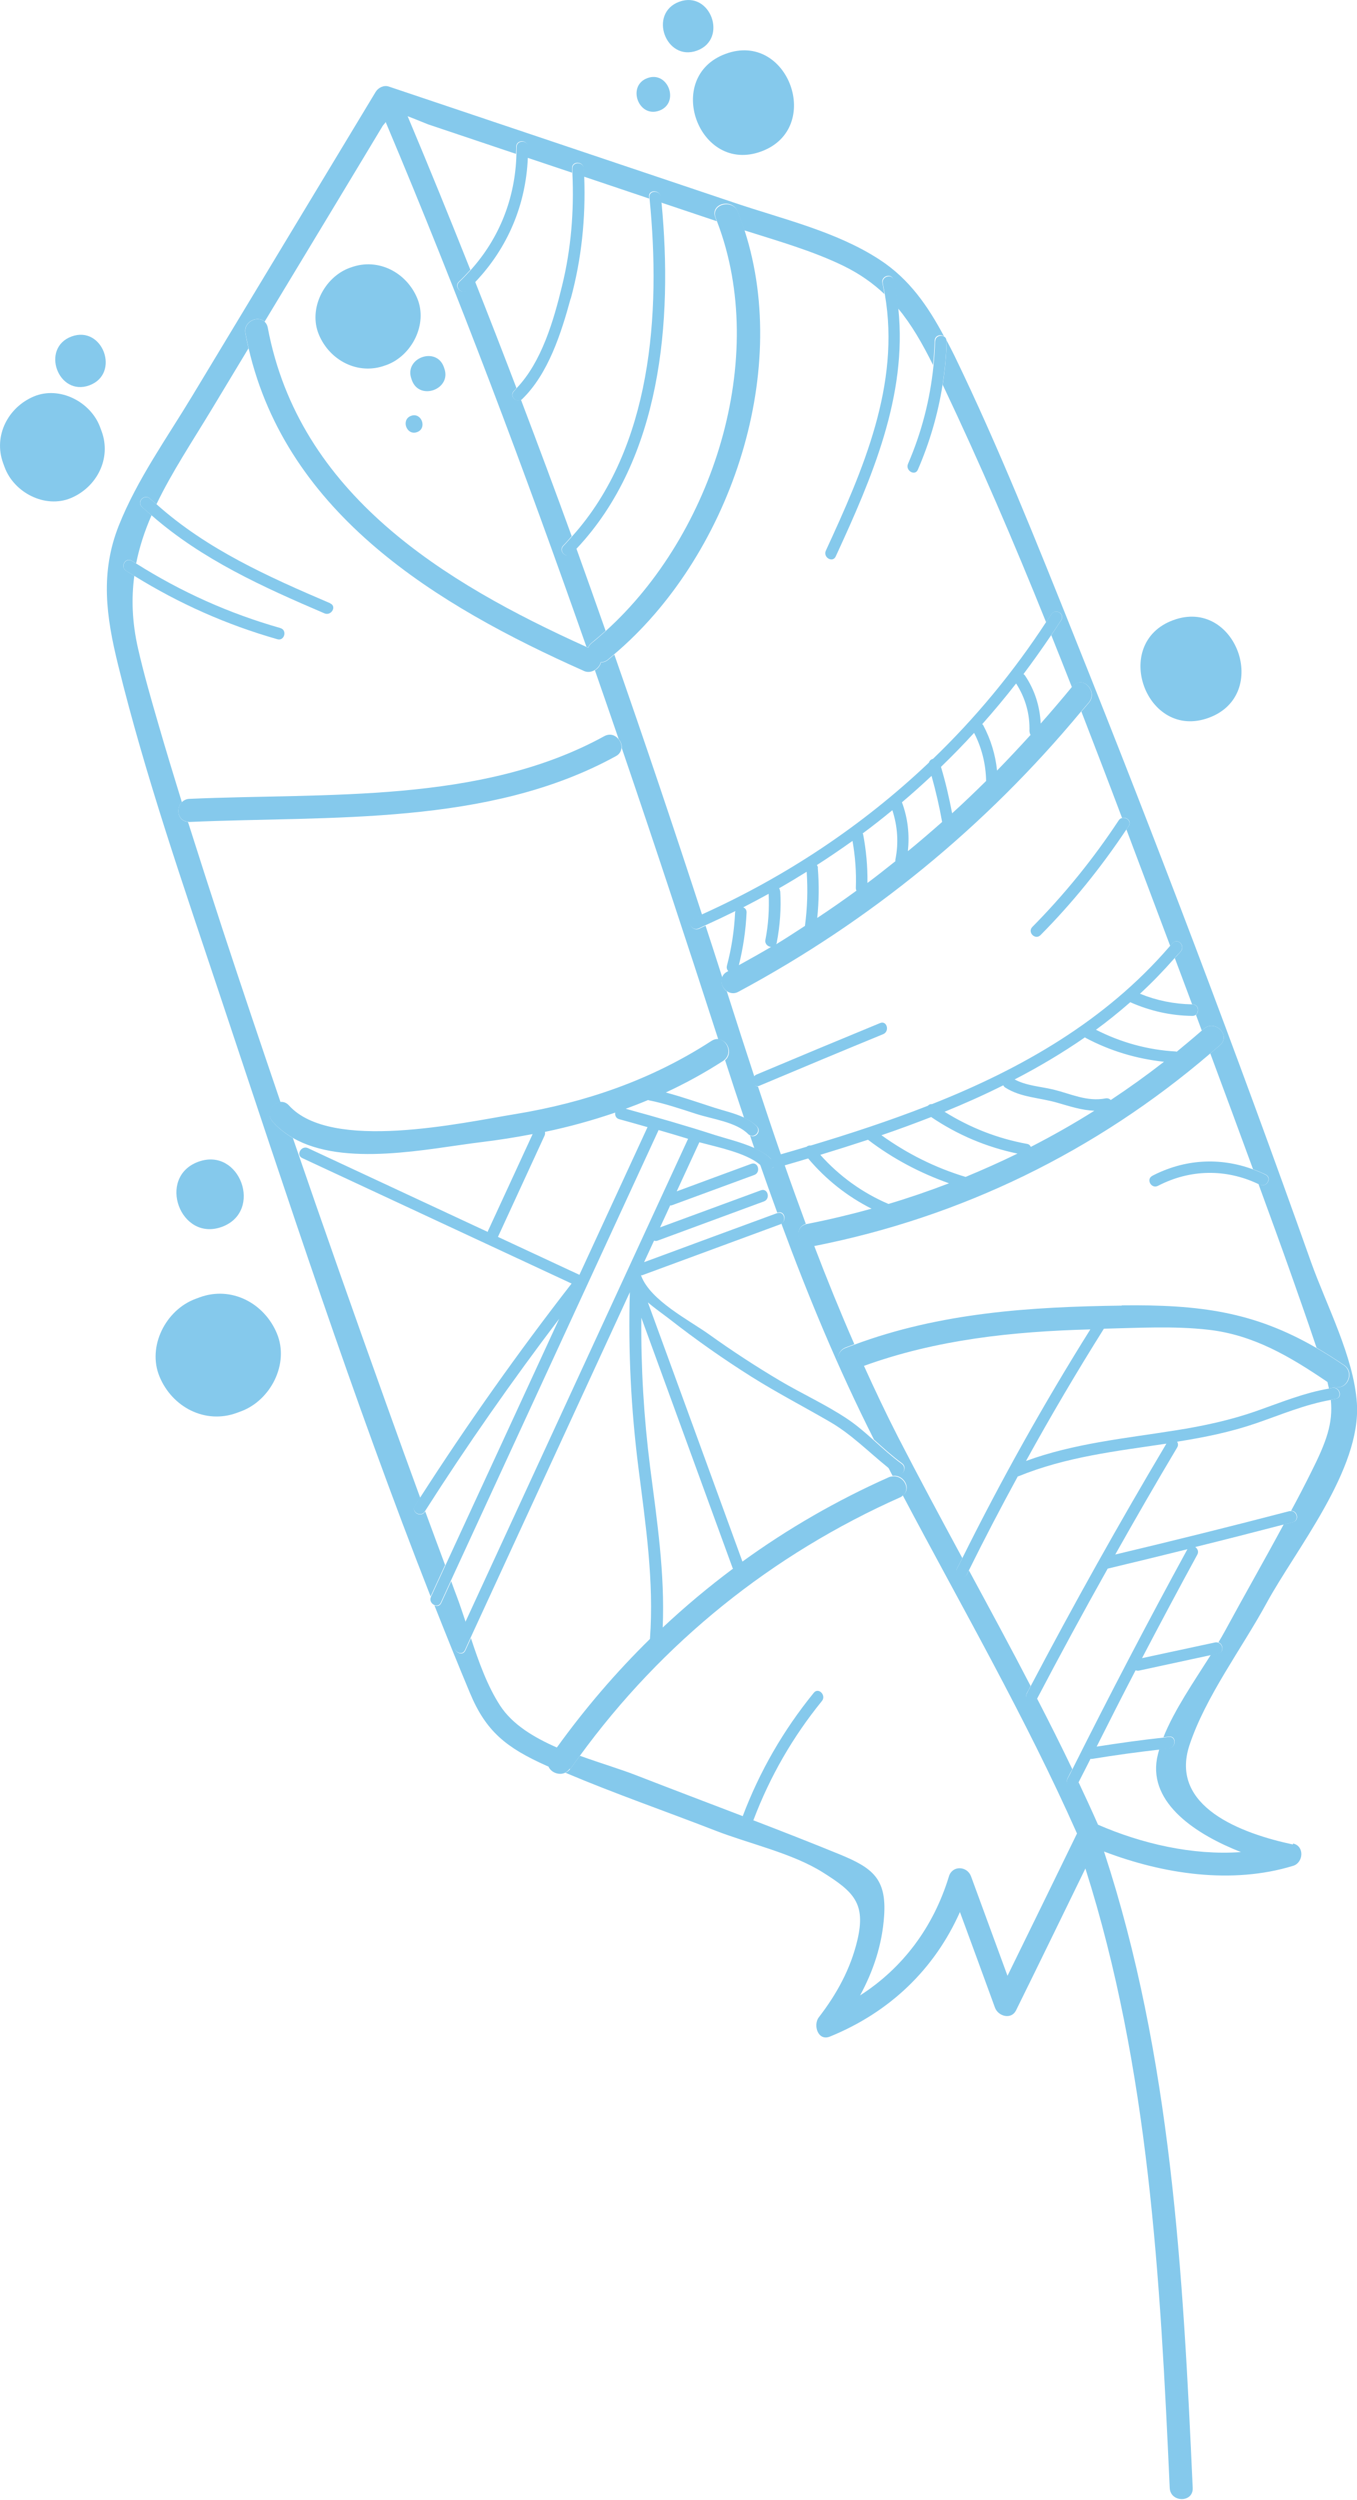 <svg width="101" height="186" viewBox="0 0 101 186" fill="none" xmlns="http://www.w3.org/2000/svg">
<g clip-path="url(#clip0_934_4478)">
<path d="M96.22 137.229C92.431 136.421 87.01 134.436 88.532 129.838C89.729 126.229 92.431 122.645 94.253 119.302C96.451 115.254 101.325 109.35 100.991 104.391C100.761 100.945 98.717 97.095 97.579 93.898C92.021 78.257 86.121 62.719 79.947 47.319C77.142 40.315 74.337 33.276 71.045 26.478C70.848 26.091 70.66 25.705 70.455 25.326C70.455 25.352 70.463 25.369 70.463 25.395C70.429 26.487 70.326 27.561 70.164 28.627C72.917 34.419 75.457 40.323 77.86 46.296C77.988 46.098 78.125 45.901 78.253 45.703C78.553 45.239 79.288 45.669 78.989 46.133C78.749 46.511 78.493 46.88 78.245 47.258C78.758 48.547 79.28 49.837 79.784 51.134C79.81 51.108 79.827 51.083 79.853 51.057C80.545 50.198 81.751 51.426 81.058 52.269C80.87 52.501 80.673 52.716 80.485 52.939C81.503 55.577 82.52 58.216 83.513 60.854C83.846 60.76 84.248 61.095 84.008 61.464C83.949 61.55 83.889 61.628 83.837 61.714C84.923 64.601 86.01 67.497 87.096 70.376C87.155 70.308 87.224 70.239 87.284 70.17C87.643 69.749 88.241 70.359 87.891 70.78C87.745 70.952 87.591 71.115 87.438 71.279C87.626 71.777 87.814 72.284 88.002 72.783C88.25 73.427 88.481 74.08 88.729 74.725C88.746 74.725 88.754 74.725 88.763 74.725C89.208 74.725 89.285 75.284 89.011 75.498C89.156 75.885 89.302 76.28 89.447 76.676C89.498 76.633 89.55 76.59 89.601 76.547C90.422 75.816 91.636 77.028 90.807 77.758C90.567 77.965 90.319 78.171 90.08 78.377C91.149 81.248 92.209 84.118 93.261 86.989C93.577 87.109 93.894 87.238 94.21 87.392C94.706 87.633 94.27 88.381 93.783 88.132C93.74 88.114 93.706 88.097 93.663 88.08C94.501 90.383 95.347 92.678 96.16 94.99C96.784 96.751 97.4 98.513 97.99 100.275C98.657 100.662 99.341 101.091 100.051 101.573C100.957 102.191 100.102 103.678 99.187 103.059C99.059 102.973 98.922 102.879 98.794 102.793C98.837 102.965 98.879 103.145 98.913 103.309C99.007 103.291 99.093 103.266 99.187 103.248C99.726 103.171 99.957 103.996 99.418 104.073C99.29 104.091 99.178 104.125 99.05 104.151C99.23 105.895 98.717 107.288 97.579 109.548C97.101 110.51 96.605 111.464 96.091 112.41C96.562 112.375 96.741 113.114 96.237 113.243C96.006 113.303 95.775 113.363 95.544 113.415C94.099 116.096 92.585 118.743 91.14 121.407C91.004 121.657 90.85 121.923 90.687 122.19C91.038 122.318 91.132 122.903 90.687 122.997C90.499 123.04 90.311 123.075 90.123 123.118C88.908 125.043 87.395 127.226 86.591 129.254C86.736 129.237 86.873 129.219 87.019 129.202C87.566 129.142 87.557 130.001 87.019 130.062C86.77 130.087 86.531 130.122 86.283 130.148C86.215 130.38 86.155 130.62 86.112 130.844C85.513 134.195 89.054 136.499 92.363 137.796C88.754 138.054 84.966 137.169 81.725 135.759C81.255 134.694 80.767 133.637 80.272 132.588C80.246 132.64 80.22 132.683 80.195 132.734C79.947 133.233 79.211 132.795 79.459 132.305C79.57 132.073 79.69 131.849 79.81 131.626C78.963 129.855 78.082 128.102 77.184 126.366C77.184 126.375 77.176 126.383 77.167 126.392C76.911 126.882 76.175 126.444 76.432 125.962C76.526 125.79 76.62 125.619 76.706 125.438C75.209 122.55 73.661 119.697 72.114 116.835C72.071 116.93 72.019 117.016 71.977 117.11C71.737 117.609 70.993 117.171 71.241 116.681C71.37 116.423 71.498 116.182 71.626 115.924C70.01 112.934 68.394 109.934 66.837 106.909C65.939 105.156 65.101 103.377 64.289 101.59C63.99 101.701 63.69 101.787 63.4 101.908C62.373 102.312 61.929 100.644 62.947 100.249C63.16 100.163 63.374 100.094 63.588 100.008C62.528 97.585 61.535 95.144 60.595 92.678C60.561 92.678 60.535 92.695 60.501 92.695C59.449 92.901 59.004 91.337 59.979 91.062C59.44 89.601 58.91 88.14 58.397 86.671C58.235 86.722 58.072 86.765 57.91 86.817C57.782 86.851 57.67 86.834 57.585 86.774C57.551 86.842 57.508 86.911 57.422 86.963C57.397 86.98 57.371 86.997 57.345 87.014C57.191 87.109 56.943 87.083 56.824 86.945C56.807 86.928 56.789 86.911 56.772 86.894C56.721 86.834 56.695 86.765 56.678 86.696C56.636 86.653 56.601 86.61 56.55 86.576C56.978 87.796 57.405 89.008 57.85 90.22C57.85 90.22 57.867 90.22 57.876 90.22C58.38 90.039 58.594 90.796 58.149 91.019C60.167 96.485 62.399 101.856 65.05 107.107C65.726 107.717 66.401 108.327 67.137 108.869C67.581 109.187 67.154 109.934 66.709 109.608C66.495 109.453 66.29 109.273 66.076 109.109C66.196 109.341 66.316 109.574 66.435 109.806C67.265 109.677 67.881 110.768 67.188 111.249C71.6 119.594 76.321 127.767 80.16 136.413C78.442 139.945 76.714 143.477 74.987 147C74.08 144.534 73.182 142.076 72.276 139.61C71.994 138.828 70.882 138.759 70.626 139.61C69.471 143.391 67.188 146.425 64.015 148.461C64.999 146.648 65.657 144.697 65.803 142.557C65.999 139.764 64.939 138.965 62.459 137.951C60.338 137.083 58.2 136.249 56.054 135.424C55.806 135.802 55.122 135.596 55.285 135.123C52.633 134.109 49.983 133.104 47.349 132.081C46.135 131.609 44.647 131.17 43.159 130.629C42.928 130.947 42.697 131.256 42.474 131.574C42.363 131.729 42.227 131.832 42.081 131.892C45.75 133.448 49.555 134.763 53.266 136.206C55.763 137.177 58.953 137.874 61.219 139.292C63.519 140.735 64.469 141.595 63.81 144.362C63.306 146.493 62.271 148.367 60.946 150.086C60.501 150.661 60.877 151.89 61.775 151.521C66.222 149.708 69.548 146.519 71.447 142.257C72.319 144.628 73.191 147 74.055 149.372C74.286 150.008 75.26 150.292 75.62 149.579C77.356 146.064 79.066 142.54 80.785 139.017C85.522 153.919 86.36 169.56 87.061 185.106C87.113 186.206 88.823 186.215 88.772 185.106C88.053 169.13 87.189 153.042 82.17 137.753C86.6 139.446 91.705 140.211 96.245 138.819C97.015 138.587 97.109 137.349 96.245 137.16L96.22 137.229Z" fill="#85C9EC"/>
<path d="M33.154 116.509C32.649 115.151 32.145 113.802 31.648 112.444C31.648 112.461 31.631 112.47 31.623 112.478C31.324 112.942 30.588 112.513 30.887 112.049C31.016 111.842 31.152 111.645 31.281 111.447C30.426 109.118 29.588 106.789 28.75 104.452C26.389 97.868 24.064 91.277 21.797 84.668C21.25 84.35 20.754 83.963 20.318 83.482C19.771 82.881 20.284 82.073 20.882 82.004C19.429 77.733 17.983 73.453 16.573 69.165C15.7 66.492 14.837 63.819 13.99 61.146C13.229 61.095 13.075 60.149 13.537 59.685C12.947 57.769 12.357 55.844 11.801 53.919C11.254 52.037 10.706 50.146 10.27 48.23C9.825 46.27 9.774 44.5 9.997 42.841C9.791 42.712 9.586 42.592 9.381 42.463C8.919 42.162 9.347 41.423 9.808 41.724C9.92 41.793 10.022 41.853 10.133 41.922C10.381 40.675 10.775 39.489 11.279 38.338C11.04 38.123 10.792 37.925 10.552 37.702C10.15 37.324 10.758 36.714 11.159 37.092C11.313 37.238 11.484 37.375 11.647 37.513C12.784 35.141 14.315 32.846 15.829 30.337C16.718 28.859 17.607 27.389 18.497 25.911C18.411 25.541 18.334 25.18 18.266 24.802C18.095 23.9 19.198 23.453 19.694 23.934C21.464 21.004 23.234 18.073 25.004 15.143C25.731 13.94 26.458 12.728 27.185 11.525C27.621 10.803 28.057 10.081 28.493 9.35C28.579 9.247 28.647 9.17 28.724 9.075C28.733 9.11 28.724 9.153 28.75 9.187C34.163 22.018 39.045 35.012 43.646 48.118C43.689 48.135 43.732 48.161 43.774 48.178C43.817 48.058 43.894 47.937 44.022 47.834C44.382 47.542 44.732 47.241 45.074 46.932C44.356 44.886 43.629 42.841 42.894 40.796C42.774 40.925 42.654 41.071 42.526 41.2C42.133 41.595 41.534 40.985 41.919 40.59C42.141 40.366 42.346 40.125 42.551 39.893C41.32 36.499 40.054 33.113 38.772 29.735C38.378 29.967 37.891 29.426 38.259 29.073C38.327 29.013 38.378 28.936 38.438 28.867C37.429 26.22 36.403 23.582 35.36 20.952C35.163 21.158 34.975 21.373 34.761 21.571C34.359 21.949 33.752 21.339 34.154 20.961C34.453 20.677 34.736 20.376 35.009 20.076C33.487 16.251 31.939 12.444 30.34 8.646C31.076 8.929 31.794 9.23 31.871 9.256C33.47 9.789 35.069 10.33 36.66 10.863C37.241 11.06 37.823 11.258 38.404 11.447C38.404 11.267 38.43 11.095 38.421 10.923C38.421 10.373 39.268 10.373 39.276 10.923C39.276 11.198 39.259 11.464 39.242 11.731C40.354 12.1 41.465 12.479 42.577 12.848C42.577 12.736 42.577 12.633 42.577 12.521C42.551 11.971 43.407 11.971 43.432 12.521C43.441 12.728 43.449 12.934 43.458 13.14C45.074 13.682 46.699 14.232 48.315 14.773C48.315 14.73 48.315 14.687 48.307 14.644C48.247 14.094 49.11 14.103 49.162 14.644C49.179 14.782 49.187 14.928 49.196 15.065C50.581 15.529 51.958 15.993 53.343 16.457C53.309 16.363 53.275 16.268 53.241 16.183C52.83 15.151 54.481 14.713 54.891 15.727C55.079 16.191 55.242 16.664 55.396 17.136C57.884 17.927 60.475 18.658 62.801 19.792C64.007 20.385 64.982 21.081 65.828 21.88C65.777 21.605 65.743 21.33 65.674 21.055C65.555 20.514 66.384 20.29 66.495 20.823C66.649 21.528 66.752 22.233 66.829 22.929C67.846 24.149 68.65 25.559 69.445 27.157C69.505 26.564 69.548 25.962 69.565 25.352C69.574 24.948 70.027 24.845 70.266 25.026C69.069 22.791 67.701 20.78 65.495 19.337C62.288 17.231 58.26 16.303 54.677 15.091C46.092 12.204 37.515 9.324 28.929 6.437C28.57 6.317 28.151 6.523 27.963 6.832C23.414 14.369 18.873 21.898 14.323 29.434C12.434 32.571 10.202 35.682 8.842 39.103C7.448 42.618 7.901 45.858 8.782 49.441C10.826 57.778 13.674 65.959 16.384 74.089C21.361 89.008 26.287 104.108 32.05 118.778C32.41 118.004 32.76 117.231 33.119 116.457L33.154 116.509Z" fill="#85C9EC"/>
<path d="M40.961 130.766C41.132 130.517 41.312 130.285 41.491 130.036C39.738 129.271 38.139 128.308 37.224 126.899C36.283 125.455 35.633 123.651 35.052 121.88C34.907 122.19 34.77 122.49 34.633 122.8C34.402 123.298 33.667 122.868 33.898 122.37C34.154 121.811 34.411 121.253 34.667 120.703C34.445 120.041 34.231 119.388 34 118.778C33.855 118.4 33.718 118.021 33.581 117.643C33.333 118.185 33.085 118.726 32.837 119.268C32.726 119.5 32.512 119.525 32.333 119.439C33.196 121.622 34.069 123.788 34.975 125.954C36.164 128.807 37.66 130.027 40.687 131.377C40.747 131.402 40.816 131.428 40.875 131.454C40.798 131.248 40.816 131.016 40.987 130.775L40.961 130.766Z" fill="#85C9EC"/>
<path d="M56.14 80.079C55.507 78.145 54.874 76.203 54.258 74.261C54.207 74.089 54.147 73.917 54.096 73.754C53.771 73.522 53.617 73.092 53.762 72.731C53.352 71.442 52.933 70.153 52.514 68.872C52.351 68.95 52.18 69.027 52.018 69.104C51.522 69.319 51.086 68.58 51.59 68.365C51.813 68.271 52.035 68.159 52.257 68.064C50.145 61.585 47.973 55.13 45.724 48.702C45.57 48.831 45.416 48.96 45.262 49.089C45.091 49.227 44.912 49.287 44.732 49.287C44.672 49.527 44.501 49.742 44.279 49.871C44.877 51.573 45.459 53.283 46.049 54.993C46.212 55.182 46.297 55.423 46.28 55.663C48.734 62.856 51.12 70.084 53.463 77.337C54.139 77.355 54.583 78.352 53.968 78.884C54.429 80.32 54.9 81.746 55.379 83.164C55.738 83.336 56.071 83.542 56.345 83.817C56.704 84.187 56.208 84.728 55.823 84.479C55.934 84.797 56.037 85.115 56.148 85.433C56.67 85.665 57.123 85.94 57.431 86.267C57.474 86.172 57.559 86.086 57.696 86.052C57.841 86.009 57.987 85.966 58.132 85.923C57.542 84.23 56.978 82.528 56.413 80.827C56.088 80.827 55.952 80.362 56.174 80.096L56.14 80.079Z" fill="#85C9EC"/>
<path d="M69.428 56.463C69.292 56.497 69.18 56.6 69.138 56.738C64.212 61.413 58.508 65.211 52.232 68.039C52.009 68.142 51.795 68.245 51.565 68.34C51.06 68.563 51.496 69.302 51.992 69.079C52.163 69.001 52.326 68.924 52.488 68.847C53.249 68.503 53.993 68.15 54.737 67.781C54.729 67.815 54.712 67.841 54.712 67.884C54.652 69.233 54.446 70.548 54.104 71.855C54.062 72.018 54.113 72.155 54.207 72.25C54.173 72.267 54.13 72.293 54.096 72.31C53.908 72.413 53.805 72.551 53.745 72.705C53.6 73.066 53.754 73.496 54.079 73.728C54.318 73.9 54.635 73.969 54.959 73.788C64.768 68.529 73.353 61.499 80.468 52.931C80.656 52.707 80.853 52.484 81.041 52.26C81.734 51.409 80.528 50.189 79.835 51.048C79.81 51.074 79.793 51.1 79.767 51.126C79.014 52.045 78.236 52.948 77.458 53.833C77.398 52.552 77.013 51.332 76.295 50.266C76.261 50.215 76.218 50.18 76.175 50.155C76.885 49.209 77.569 48.247 78.236 47.258C78.484 46.889 78.741 46.519 78.98 46.133C79.28 45.669 78.536 45.23 78.245 45.703C78.117 45.901 77.98 46.098 77.852 46.296C75.414 50.026 72.592 53.429 69.437 56.463H69.428ZM58.055 66.294C58.055 66.208 58.021 66.139 57.987 66.088C58.679 65.693 59.364 65.28 60.039 64.859C60.133 66.208 60.09 67.549 59.911 68.889C59.201 69.345 58.491 69.818 57.764 70.256C57.782 70.222 57.799 70.196 57.807 70.161C58.055 68.881 58.149 67.6 58.072 66.303L58.055 66.294ZM60.877 64.575C60.877 64.489 60.843 64.421 60.8 64.361C61.698 63.785 62.579 63.183 63.451 62.564C63.656 63.724 63.742 64.885 63.699 66.062C63.699 66.139 63.716 66.208 63.742 66.268C62.784 66.965 61.818 67.643 60.826 68.296C60.954 67.059 60.971 65.83 60.868 64.575H60.877ZM64.229 62.057C64.229 62.057 64.212 62.023 64.212 62.006C64.965 61.447 65.7 60.871 66.418 60.278C66.803 61.481 66.897 62.702 66.641 63.957C66.632 63.999 66.641 64.034 66.641 64.077C65.957 64.618 65.272 65.168 64.563 65.693C64.58 64.472 64.469 63.261 64.238 62.057H64.229ZM67.128 59.694C67.881 59.058 68.616 58.396 69.334 57.726C69.651 58.86 69.916 60.003 70.121 61.155C69.283 61.894 68.436 62.624 67.573 63.329C67.701 62.092 67.573 60.871 67.128 59.685V59.694ZM55.319 67.506C55.952 67.179 56.584 66.844 57.209 66.5C57.26 67.652 57.191 68.786 56.969 69.921C56.909 70.23 57.149 70.428 57.388 70.454C56.601 70.918 55.798 71.365 54.994 71.811C55.31 70.522 55.507 69.225 55.567 67.893C55.575 67.686 55.456 67.558 55.31 67.506H55.319ZM76.629 54.426C76.629 54.529 76.663 54.615 76.706 54.675C75.885 55.577 75.055 56.463 74.209 57.331C74.089 56.153 73.747 55.027 73.183 53.962C73.165 53.927 73.131 53.902 73.106 53.876C73.978 52.896 74.816 51.891 75.628 50.851C76.321 51.934 76.663 53.128 76.62 54.426H76.629ZM72.507 54.538C73.08 55.663 73.371 56.849 73.396 58.104C72.567 58.92 71.729 59.728 70.865 60.51C70.643 59.35 70.378 58.199 70.036 57.056C70.882 56.239 71.703 55.397 72.498 54.529L72.507 54.538Z" fill="#85C9EC"/>
<path d="M45.844 56.256C46.117 56.11 46.229 55.887 46.254 55.646C46.28 55.406 46.186 55.165 46.023 54.976C45.784 54.692 45.399 54.546 44.98 54.77C35.77 59.831 24.277 58.981 14.093 59.436C13.853 59.445 13.674 59.548 13.537 59.677C13.075 60.132 13.22 61.078 13.99 61.138C14.024 61.138 14.05 61.155 14.093 61.155C24.611 60.691 36.318 61.49 45.844 56.256Z" fill="#85C9EC"/>
<path d="M43.441 49.914C43.749 50.051 44.031 49.991 44.262 49.854C44.484 49.716 44.655 49.502 44.715 49.269C44.895 49.269 45.074 49.209 45.245 49.072C45.399 48.943 45.553 48.814 45.707 48.685C54.216 41.492 58.893 27.922 55.43 17.179C55.276 16.707 55.114 16.234 54.925 15.77C54.523 14.756 52.864 15.203 53.275 16.226C53.309 16.32 53.343 16.406 53.377 16.5C57.251 26.624 53.078 39.73 45.083 46.949C44.741 47.258 44.39 47.568 44.031 47.851C43.903 47.955 43.826 48.075 43.783 48.195C43.74 48.178 43.697 48.152 43.655 48.135C33.034 43.34 22.251 36.774 19.925 24.355C19.89 24.175 19.805 24.046 19.702 23.943C19.206 23.453 18.103 23.909 18.274 24.811C18.343 25.189 18.428 25.559 18.505 25.919C21.378 38.295 32.529 45.05 43.432 49.905L43.441 49.914Z" fill="#85C9EC"/>
<path d="M42.44 131.626C42.663 131.308 42.902 130.99 43.124 130.68C49.298 122.198 57.448 115.649 67.034 111.387C67.094 111.361 67.12 111.327 67.162 111.292C67.846 110.811 67.239 109.72 66.41 109.849C66.333 109.857 66.247 109.866 66.17 109.9C62.288 111.627 58.637 113.733 55.259 116.182C52.916 109.754 50.573 103.326 48.221 96.897C48.734 97.344 49.316 97.74 49.846 98.152C51.804 99.682 53.831 101.108 55.934 102.432C57.833 103.626 59.825 104.658 61.766 105.784C63.357 106.703 64.631 108.009 66.051 109.152C66.256 109.324 66.461 109.496 66.683 109.651C67.128 109.977 67.556 109.23 67.111 108.912C66.376 108.37 65.7 107.76 65.024 107.15C64.392 106.583 63.75 106.024 63.041 105.552C61.45 104.494 59.688 103.695 58.047 102.724C56.251 101.658 54.498 100.515 52.796 99.295C51.257 98.195 48.418 96.769 47.717 94.912C47.717 94.904 47.708 94.895 47.699 94.886C47.742 94.886 47.794 94.886 47.845 94.861C51.257 93.606 54.669 92.343 58.081 91.088C58.098 91.088 58.106 91.071 58.123 91.062C58.568 90.839 58.354 90.074 57.85 90.263C57.85 90.263 57.833 90.263 57.824 90.263C54.532 91.475 51.231 92.686 47.939 93.907C48.187 93.374 48.435 92.832 48.683 92.3C48.76 92.334 48.845 92.343 48.956 92.3C51.59 91.329 54.224 90.357 56.858 89.386C57.371 89.197 57.149 88.364 56.627 88.561C54.13 89.481 51.624 90.4 49.127 91.32C49.376 90.778 49.632 90.237 49.88 89.687C49.931 89.687 49.983 89.687 50.042 89.661C52.078 88.914 54.104 88.166 56.14 87.418C56.653 87.229 56.43 86.395 55.909 86.593C54.062 87.272 52.215 87.951 50.367 88.638C50.932 87.418 51.488 86.206 52.052 84.986C53.437 85.356 55.473 85.768 56.524 86.619C56.576 86.653 56.61 86.696 56.653 86.739C56.67 86.808 56.695 86.877 56.747 86.937C56.764 86.954 56.781 86.971 56.798 86.989C56.918 87.126 57.166 87.152 57.32 87.057C57.345 87.04 57.371 87.023 57.397 87.006C57.474 86.954 57.525 86.885 57.559 86.817C57.645 86.868 57.756 86.894 57.884 86.86C58.047 86.817 58.209 86.765 58.371 86.713C58.962 86.542 59.552 86.37 60.15 86.189C61.476 87.762 63.066 89.017 64.871 89.928C63.28 90.366 61.664 90.753 60.03 91.071C60.005 91.071 59.988 91.088 59.962 91.096C58.987 91.371 59.432 92.927 60.484 92.729C60.518 92.729 60.544 92.712 60.578 92.712C71.558 90.555 81.58 85.656 90.08 78.377C90.319 78.171 90.567 77.973 90.807 77.758C91.636 77.028 90.422 75.816 89.601 76.547C89.55 76.59 89.498 76.633 89.447 76.676C88.831 77.217 88.207 77.733 87.583 78.248C87.557 78.248 87.54 78.231 87.506 78.231C85.411 78.111 83.436 77.561 81.571 76.615C82.452 75.971 83.299 75.284 84.128 74.562C84.137 74.562 84.145 74.579 84.154 74.579C85.625 75.223 87.147 75.567 88.754 75.584C88.857 75.584 88.943 75.55 89.002 75.498C89.276 75.284 89.199 74.733 88.754 74.725C88.737 74.725 88.729 74.725 88.72 74.725C87.378 74.699 86.086 74.441 84.847 73.934C85.744 73.109 86.608 72.215 87.429 71.279C87.574 71.107 87.737 70.952 87.882 70.78C88.233 70.359 87.634 69.749 87.275 70.17C87.215 70.239 87.147 70.308 87.087 70.376C82.307 75.937 76.047 79.503 69.36 82.15C69.24 82.133 69.138 82.184 69.061 82.27C66.204 83.388 63.271 84.35 60.347 85.227C60.236 85.21 60.116 85.244 60.03 85.321C59.389 85.51 58.739 85.708 58.098 85.888C57.953 85.931 57.807 85.974 57.662 86.017C57.525 86.052 57.448 86.138 57.397 86.232C57.089 85.906 56.636 85.631 56.114 85.399C55.139 84.969 53.959 84.685 53.232 84.453C51.034 83.74 48.803 83.104 46.571 82.494C47.135 82.288 47.691 82.073 48.238 81.841C48.255 81.841 48.264 81.849 48.272 81.858C49.487 82.099 50.658 82.502 51.838 82.881C53.027 83.267 54.814 83.482 55.695 84.385C55.721 84.41 55.746 84.427 55.78 84.445C56.165 84.694 56.661 84.153 56.302 83.783C56.028 83.499 55.695 83.293 55.336 83.13C54.652 82.812 53.873 82.64 53.181 82.416C51.975 82.03 50.778 81.609 49.555 81.282C51.017 80.603 52.445 79.821 53.831 78.927C53.865 78.901 53.899 78.876 53.925 78.85C54.541 78.326 54.096 77.329 53.42 77.303C53.275 77.303 53.121 77.337 52.959 77.441C48.503 80.337 43.578 82.03 38.353 82.889C34.359 83.542 24.645 85.717 21.507 82.245C21.31 82.03 21.079 81.961 20.865 81.987C20.267 82.055 19.754 82.863 20.301 83.465C20.737 83.946 21.233 84.333 21.78 84.651C25.611 86.868 31.905 85.45 35.804 84.978C37.096 84.823 38.378 84.617 39.644 84.376C38.532 86.782 37.429 89.189 36.318 91.586C36.309 91.612 36.309 91.629 36.3 91.655C31.845 89.575 27.381 87.504 22.926 85.424C22.43 85.192 21.994 85.931 22.499 86.163C29.177 89.275 35.856 92.385 42.543 95.497C38.55 100.636 34.787 105.947 31.272 111.421C31.144 111.627 31.007 111.825 30.879 112.023C30.58 112.487 31.324 112.925 31.614 112.453C31.614 112.444 31.631 112.427 31.64 112.418C34.77 107.511 38.105 102.75 41.619 98.118C38.797 104.237 35.975 110.364 33.145 116.483C32.786 117.257 32.435 118.03 32.076 118.803C31.956 119.07 32.11 119.311 32.307 119.405C32.487 119.491 32.709 119.465 32.812 119.233C33.059 118.692 33.307 118.15 33.556 117.609C38.712 106.437 43.86 95.256 49.016 84.084C49.016 84.084 49.016 84.084 49.016 84.075C49.752 84.29 50.487 84.505 51.214 84.728C45.69 96.708 40.166 108.688 34.642 120.668C34.385 121.227 34.128 121.786 33.872 122.336C33.641 122.834 34.376 123.272 34.607 122.765C34.744 122.456 34.889 122.155 35.026 121.846C38.977 113.278 42.928 104.709 46.879 96.141C46.75 100.498 46.964 104.821 47.511 109.152C48.05 113.415 48.691 117.643 48.375 121.94C45.861 124.407 43.552 127.097 41.457 130.001C41.286 130.242 41.098 130.483 40.927 130.732C40.756 130.973 40.739 131.213 40.816 131.411C40.969 131.832 41.542 132.098 42.004 131.918C42.15 131.858 42.286 131.755 42.398 131.6L42.44 131.626ZM61.048 85.923C62.237 85.562 63.425 85.184 64.605 84.797C64.605 84.797 64.605 84.797 64.614 84.806C66.453 86.206 68.471 87.272 70.634 88.037C69.155 88.604 67.658 89.12 66.128 89.575C64.178 88.742 62.468 87.504 61.048 85.914V85.923ZM69.3 83.104C71.267 84.436 73.422 85.347 75.731 85.828C74.465 86.447 73.174 87.023 71.865 87.564C69.599 86.877 67.521 85.837 65.606 84.462C66.846 84.041 68.077 83.585 69.292 83.113L69.3 83.104ZM74.816 80.912C75.979 81.66 77.373 81.66 78.672 82.038C79.639 82.313 80.511 82.606 81.452 82.64C79.912 83.611 78.33 84.505 76.723 85.33C76.68 85.227 76.594 85.132 76.441 85.106C74.226 84.703 72.191 83.895 70.301 82.717C71.78 82.116 73.242 81.463 74.67 80.749C74.705 80.809 74.747 80.87 74.816 80.912ZM80.767 77.2C82.615 78.188 84.573 78.773 86.634 78.996C85.342 80.002 84.025 80.947 82.674 81.841C82.58 81.746 82.452 81.695 82.29 81.72C80.904 81.987 79.716 81.385 78.416 81.067C77.424 80.827 76.415 80.792 75.517 80.311C77.33 79.374 79.083 78.334 80.759 77.174C80.759 77.174 80.767 77.183 80.776 77.191L80.767 77.2ZM43.133 94.852C41.106 93.907 39.088 92.97 37.062 92.025C38.216 89.515 39.379 86.997 40.533 84.488C40.576 84.393 40.576 84.299 40.559 84.213C42.338 83.843 44.082 83.362 45.792 82.777C45.758 82.975 45.835 83.198 46.083 83.267C46.784 83.456 47.494 83.663 48.195 83.86C46.502 87.521 44.818 91.182 43.124 94.852H43.133ZM48.392 109.187C47.922 105.483 47.699 101.77 47.734 98.04C49.991 104.237 52.257 110.433 54.515 116.629C54.523 116.664 54.549 116.681 54.558 116.707C52.728 118.073 50.983 119.534 49.324 121.089C49.495 117.093 48.905 113.157 48.392 109.187Z" fill="#85C9EC"/>
<path d="M83.504 97.138C76.689 97.224 69.993 97.662 63.571 100.051C63.357 100.129 63.143 100.206 62.929 100.292C61.912 100.687 62.356 102.355 63.383 101.951C63.682 101.83 63.973 101.744 64.272 101.633C69.719 99.656 75.38 99.063 81.152 98.908C77.689 104.434 74.508 110.124 71.609 115.959C71.481 116.208 71.353 116.457 71.224 116.715C70.985 117.214 71.72 117.643 71.96 117.145C72.002 117.05 72.054 116.964 72.096 116.87C73.268 114.498 74.491 112.16 75.756 109.84C75.773 109.84 75.791 109.84 75.816 109.831C79.348 108.388 83.076 107.966 86.813 107.408C83.282 113.346 79.912 119.371 76.697 125.481C76.603 125.653 76.509 125.825 76.423 126.005C76.167 126.495 76.902 126.925 77.159 126.435C77.159 126.426 77.167 126.418 77.176 126.409C78.886 123.152 80.639 119.921 82.444 116.707C84.427 116.234 86.403 115.753 88.378 115.263C85.419 120.677 82.563 126.151 79.801 131.669C79.69 131.901 79.57 132.124 79.451 132.348C79.203 132.838 79.938 133.276 80.186 132.777C80.212 132.726 80.237 132.683 80.263 132.631C80.562 132.038 80.87 131.454 81.169 130.852C81.229 130.869 81.289 130.869 81.358 130.852C82.991 130.586 84.624 130.362 86.266 130.173C86.514 130.148 86.754 130.113 87.001 130.087C87.54 130.027 87.549 129.168 87.001 129.228C86.856 129.245 86.719 129.262 86.574 129.28C84.915 129.46 83.273 129.692 81.623 129.95C82.58 128.051 83.538 126.151 84.522 124.269C84.59 124.295 84.675 124.312 84.769 124.295C86.548 123.908 88.327 123.53 90.106 123.143C90.294 123.1 90.482 123.066 90.67 123.023C91.123 122.929 91.029 122.336 90.67 122.215C90.602 122.19 90.525 122.181 90.439 122.198C88.626 122.585 86.813 122.98 85 123.367C86.352 120.789 87.72 118.219 89.114 115.667C89.242 115.435 89.131 115.22 88.96 115.099C91.149 114.558 93.338 113.999 95.519 113.432C95.749 113.372 95.98 113.321 96.211 113.26C96.716 113.131 96.536 112.392 96.066 112.427C96.04 112.427 96.015 112.427 95.98 112.427C91.662 113.553 87.344 114.627 83.008 115.658C84.513 112.985 86.044 110.33 87.617 107.691C87.711 107.537 87.686 107.382 87.609 107.262C87.643 107.262 87.686 107.253 87.72 107.245C89.669 106.935 91.611 106.54 93.483 105.895C95.331 105.259 97.101 104.503 99.025 104.159C99.144 104.134 99.264 104.099 99.392 104.082C99.931 104.005 99.7 103.171 99.162 103.257C99.067 103.274 98.982 103.3 98.888 103.317C97.049 103.635 95.365 104.331 93.603 104.95C91.619 105.655 89.575 106.093 87.497 106.42C83.735 107.021 79.955 107.382 76.364 108.697C78.202 105.362 80.135 102.08 82.161 98.857C84.727 98.797 87.378 98.642 89.935 98.934C93.304 99.312 96.032 100.945 98.76 102.793C98.888 102.879 99.025 102.965 99.153 103.059C100.068 103.687 100.923 102.191 100.017 101.573C99.315 101.091 98.631 100.662 97.956 100.275C93.329 97.602 89.319 97.052 83.478 97.121L83.504 97.138Z" fill="#85C9EC"/>
<path d="M49.23 15.1C49.213 14.962 49.205 14.816 49.196 14.679C49.145 14.137 48.281 14.129 48.341 14.679C48.341 14.722 48.341 14.764 48.349 14.807C49.187 23.29 48.529 33.302 42.577 39.911C42.363 40.143 42.167 40.383 41.944 40.607C41.551 41.002 42.158 41.604 42.551 41.217C42.68 41.088 42.791 40.95 42.919 40.813C49.222 34.118 50.077 23.874 49.239 15.1H49.23Z" fill="#85C9EC"/>
<path d="M42.483 22.215C43.287 19.259 43.595 16.226 43.484 13.175C43.484 12.968 43.475 12.762 43.458 12.556C43.432 12.006 42.577 12.006 42.603 12.556C42.603 12.668 42.603 12.771 42.603 12.882C42.731 15.71 42.509 18.512 41.833 21.27C41.209 23.84 40.32 26.925 38.447 28.884C38.387 28.953 38.327 29.022 38.267 29.091C37.9 29.452 38.395 29.985 38.78 29.752C38.815 29.735 38.84 29.727 38.866 29.692C40.816 27.802 41.773 24.776 42.474 22.207L42.483 22.215Z" fill="#85C9EC"/>
<path d="M39.311 10.949C39.311 10.399 38.447 10.399 38.455 10.949C38.455 11.129 38.438 11.301 38.438 11.473C38.353 14.73 37.181 17.704 35.035 20.093C34.761 20.394 34.479 20.694 34.18 20.978C33.778 21.356 34.385 21.966 34.787 21.588C35.001 21.39 35.189 21.176 35.386 20.969C37.78 18.451 39.139 15.246 39.285 11.757C39.294 11.49 39.319 11.215 39.319 10.949H39.311Z" fill="#85C9EC"/>
<path d="M28.664 27.191L28.767 27.157C30.657 26.461 31.854 24.123 31.058 22.198C30.255 20.265 28.142 19.156 26.124 19.895L26.022 19.93C24.132 20.626 22.935 22.963 23.73 24.888C24.534 26.822 26.646 27.93 28.664 27.191Z" fill="#85C9EC"/>
<path d="M30.622 28.188L30.657 28.291C31.221 29.847 33.632 28.962 33.068 27.406L33.034 27.303C32.469 25.748 30.058 26.633 30.622 28.188Z" fill="#85C9EC"/>
<path d="M30.597 30.938C29.819 31.222 30.263 32.434 31.041 32.15C31.82 31.867 31.375 30.655 30.597 30.938Z" fill="#85C9EC"/>
<path d="M49.068 8.233C50.615 7.666 49.735 5.242 48.187 5.81C46.639 6.377 47.52 8.8 49.068 8.233Z" fill="#85C9EC"/>
<path d="M89.969 53.403C94.621 51.693 91.978 44.422 87.318 46.141C82.666 47.851 85.308 55.122 89.969 53.403Z" fill="#85C9EC"/>
<path d="M56.661 11.267C61.313 9.557 58.671 2.286 54.01 4.005C49.358 5.715 52.001 12.986 56.661 11.267Z" fill="#85C9EC"/>
<path d="M51.881 3.764C54.207 2.905 52.882 -0.722 50.556 0.129C48.23 0.988 49.555 4.615 51.881 3.764Z" fill="#85C9EC"/>
<path d="M5.327 25.034C3.002 25.894 4.327 29.52 6.653 28.67C8.979 27.81 7.653 24.183 5.327 25.034Z" fill="#85C9EC"/>
<path d="M7.457 31.798C6.764 29.898 4.438 28.695 2.523 29.495C0.599 30.302 -0.505 32.425 0.231 34.453L0.342 34.754C1.035 36.653 3.361 37.857 5.276 37.057C7.2 36.249 8.303 34.127 7.568 32.099L7.457 31.798Z" fill="#85C9EC"/>
<path d="M16.521 91.277C19.617 90.134 17.864 85.296 14.751 86.439C11.655 87.582 13.409 92.42 16.521 91.277Z" fill="#85C9EC"/>
<path d="M14.845 96.528L14.546 96.64C12.34 97.456 10.937 100.18 11.878 102.432C12.819 104.692 15.273 105.99 17.642 105.113L17.941 105.002C20.147 104.185 21.549 101.461 20.609 99.209C19.668 96.949 17.214 95.651 14.845 96.528Z" fill="#85C9EC"/>
<path d="M61.467 40.968C61.236 41.466 61.972 41.904 62.203 41.397C64.896 35.562 67.539 29.443 66.863 22.972C66.786 22.276 66.692 21.571 66.529 20.866C66.41 20.325 65.589 20.557 65.709 21.098C65.768 21.373 65.811 21.648 65.862 21.923C67.017 28.627 64.229 34.978 61.467 40.968Z" fill="#85C9EC"/>
<path d="M69.6 25.395C69.582 26.006 69.54 26.598 69.48 27.2C69.223 29.727 68.599 32.159 67.581 34.514C67.368 35.012 68.103 35.45 68.317 34.943C69.206 32.889 69.813 30.792 70.155 28.627C70.318 27.57 70.429 26.487 70.455 25.395C70.455 25.369 70.446 25.352 70.446 25.326C70.429 25.215 70.386 25.12 70.309 25.069C70.07 24.888 69.617 24.991 69.608 25.395H69.6Z" fill="#85C9EC"/>
<path d="M24.585 44.886C20.002 42.927 15.409 40.882 11.655 37.521C11.493 37.375 11.322 37.246 11.168 37.1C10.766 36.722 10.159 37.332 10.561 37.711C10.792 37.934 11.048 38.132 11.288 38.346C15.05 41.638 19.591 43.683 24.149 45.634C24.654 45.849 25.09 45.11 24.577 44.895L24.585 44.886Z" fill="#85C9EC"/>
<path d="M20.865 46.726C17.051 45.643 13.494 44.044 10.142 41.93C10.031 41.861 9.92 41.801 9.817 41.733C9.355 41.432 8.919 42.179 9.389 42.472C9.595 42.6 9.8 42.721 10.005 42.85C13.332 44.912 16.872 46.485 20.643 47.559C21.173 47.714 21.395 46.88 20.874 46.734L20.865 46.726Z" fill="#85C9EC"/>
<path d="M83.264 61.035C81.383 63.888 79.237 66.535 76.834 68.967C76.449 69.362 77.048 69.964 77.441 69.577C79.827 67.171 81.948 64.541 83.829 61.722C83.889 61.636 83.949 61.559 84 61.473C84.239 61.112 83.838 60.768 83.504 60.863C83.41 60.889 83.324 60.94 83.264 61.035Z" fill="#85C9EC"/>
<path d="M56.379 80.809C56.43 80.809 56.482 80.809 56.533 80.775C59.594 79.486 62.656 78.205 65.734 76.942C66.239 76.736 66.016 75.902 65.503 76.117C62.433 77.38 59.364 78.661 56.302 79.95C56.225 79.984 56.174 80.027 56.131 80.079C55.909 80.345 56.045 80.809 56.37 80.809H56.379Z" fill="#85C9EC"/>
<path d="M61.176 126.555C61.518 126.134 60.92 125.515 60.569 125.945C58.303 128.73 56.533 131.798 55.267 135.158C55.267 135.158 55.267 135.166 55.267 135.175C55.105 135.648 55.789 135.854 56.037 135.476C56.054 135.45 56.08 135.424 56.088 135.39C57.311 132.167 59.004 129.228 61.176 126.555Z" fill="#85C9EC"/>
<path d="M85.761 87.487C85.274 87.745 85.702 88.484 86.189 88.226C88.566 86.989 91.234 86.945 93.646 88.088C93.689 88.106 93.723 88.123 93.766 88.14C94.261 88.381 94.689 87.642 94.193 87.401C93.885 87.246 93.569 87.117 93.244 86.997C90.773 86.086 88.147 86.241 85.753 87.487H85.761Z" fill="#85C9EC"/>
</g>
<defs>
<clipPath id="clip0_934_4478">
<rect width="101" height="186" fill="white"/>
</clipPath>
</defs>
</svg>
